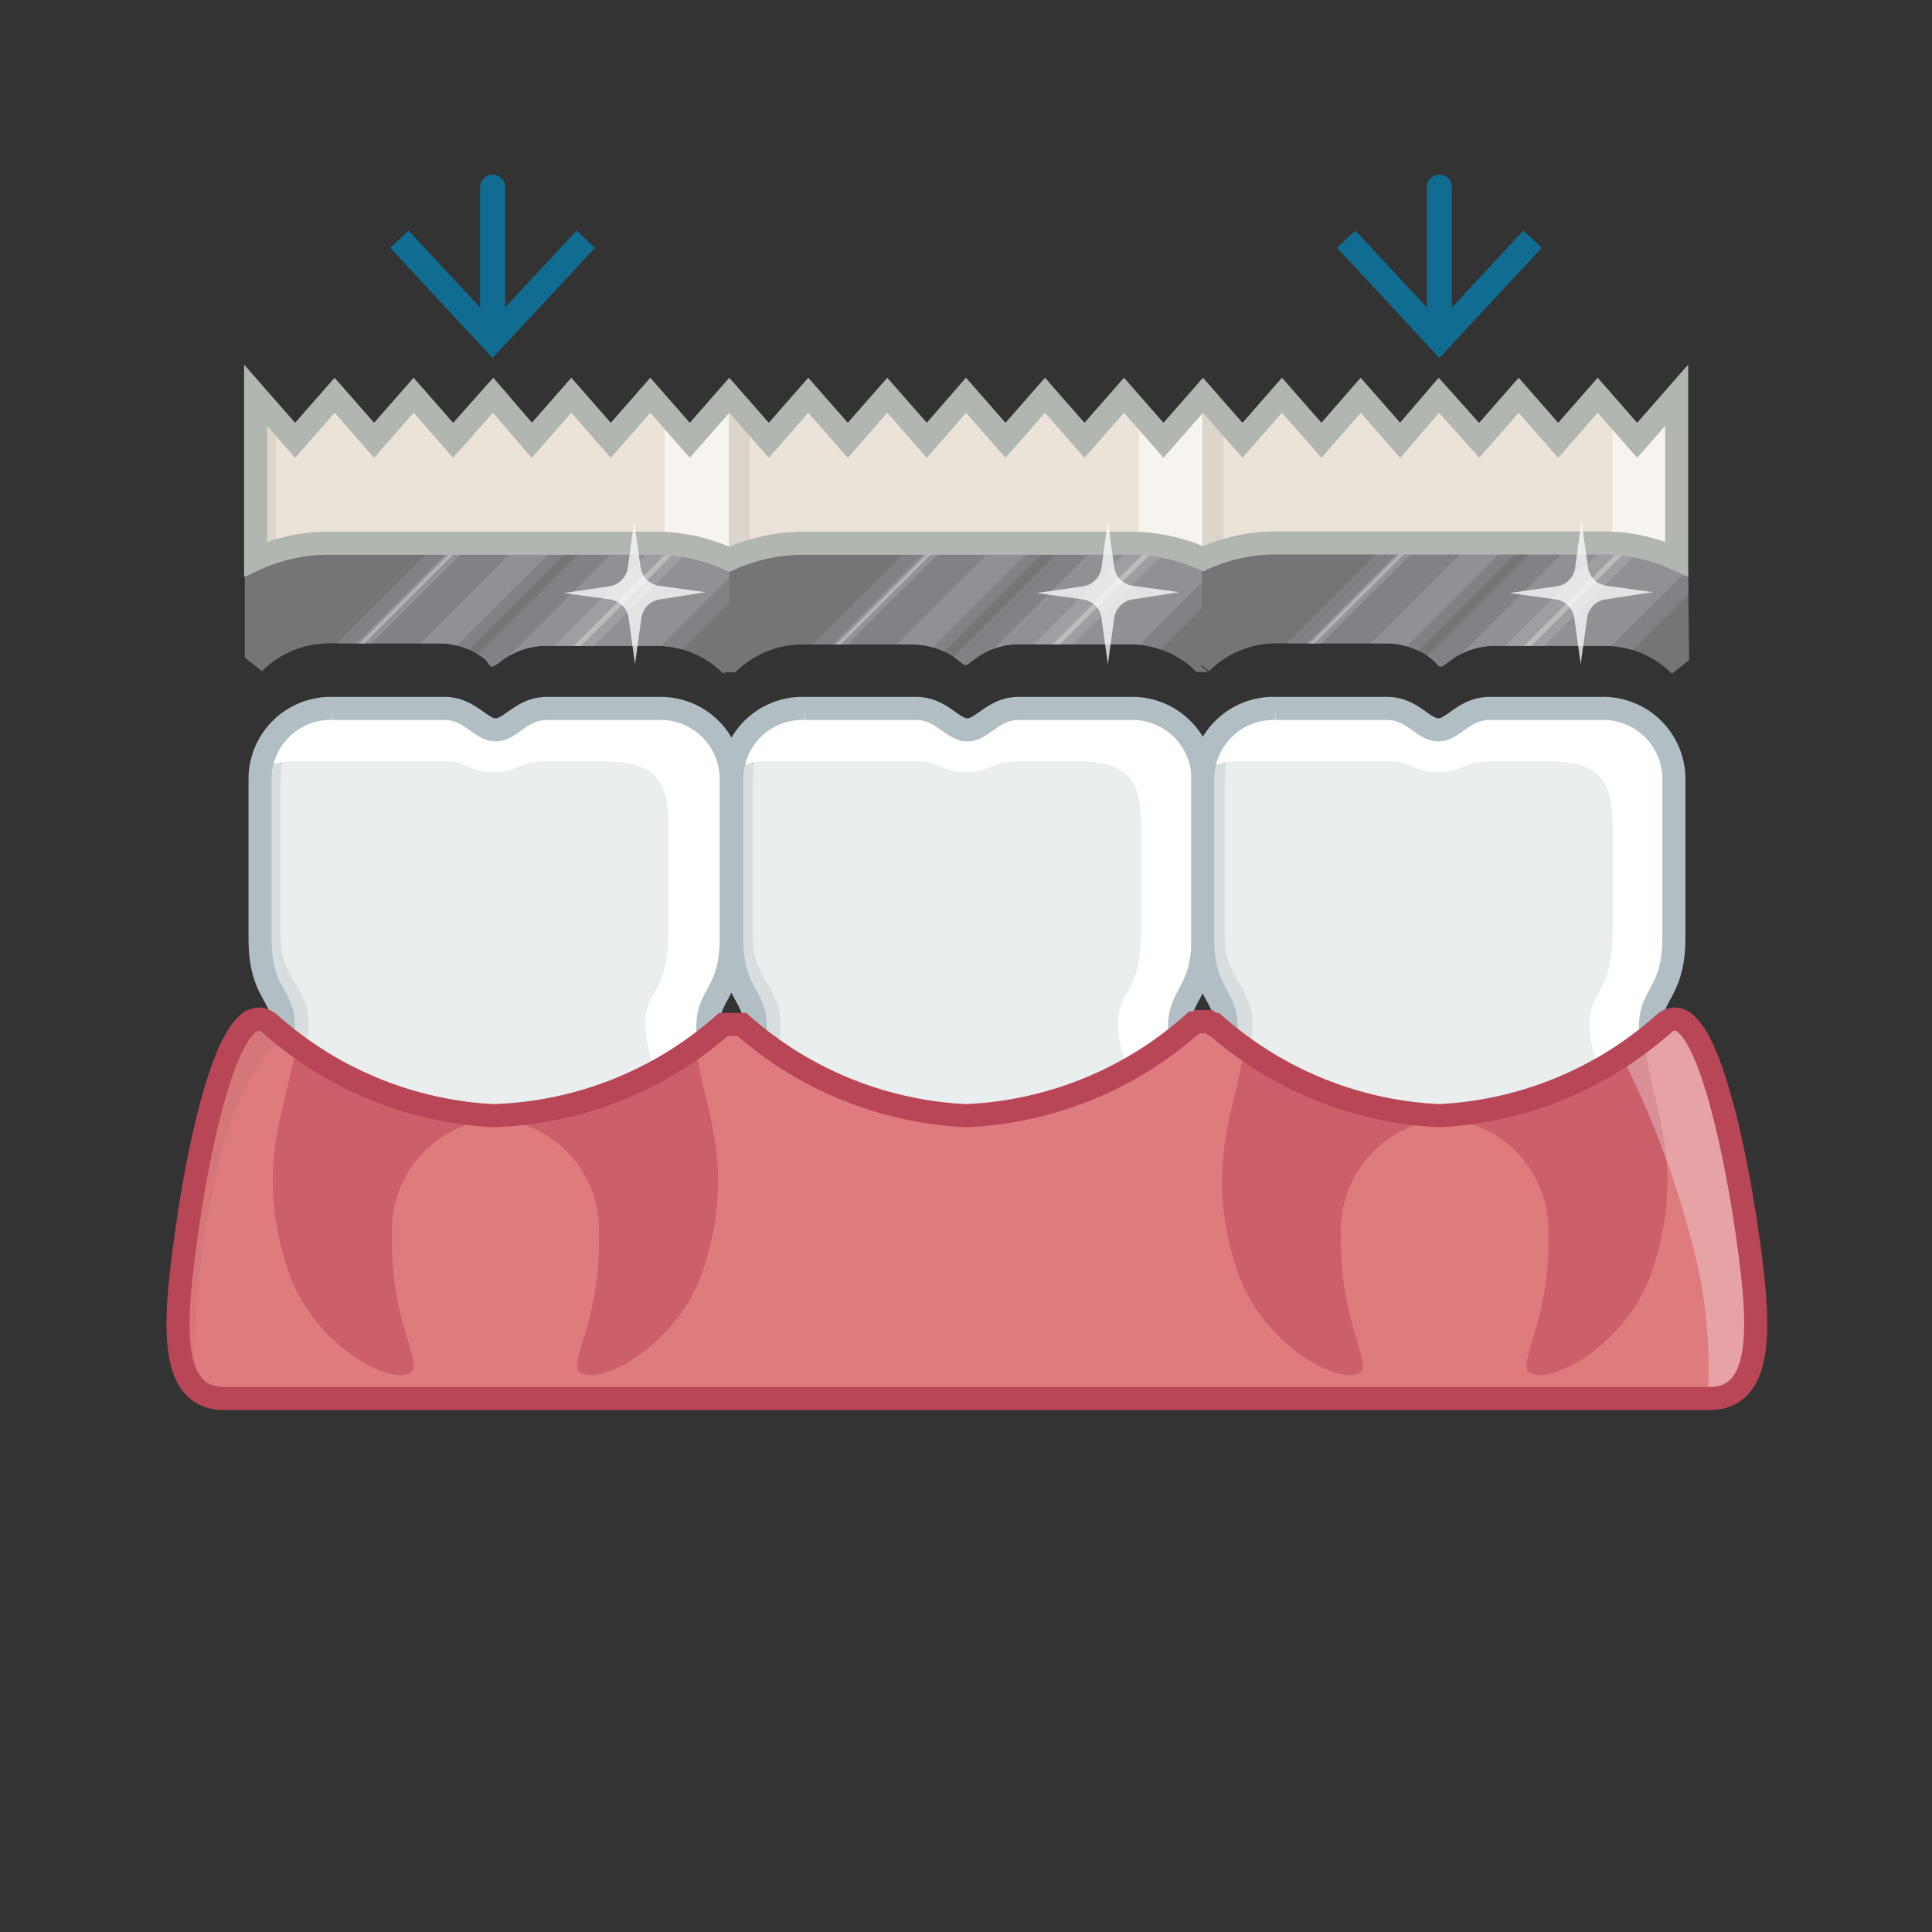﻿<svg xmlns="http://www.w3.org/2000/svg" xmlns:xlink="http://www.w3.org/1999/xlink" viewBox="0 0 69.46 69.46"><rect x="0" y="0" width="69.46" height="69.46" fill="#333333" stroke="none"/><defs><style>.cls-1,.cls-26,.cls-27,.cls-30,.cls-8{fill:none;}.cls-2{isolation:isolate;}.cls-3{stroke:#dcddde;stroke-width:1.06px;fill:url(#New_Gradient_Swatch_2);}.cls-26,.cls-3,.cls-30,.cls-8{stroke-miterlimit:10;}.cls-4{fill:url(#New_Gradient_Swatch_2-2);}.cls-5{fill:#eaeeef;}.cls-10,.cls-25,.cls-6{fill:#fff;}.cls-7{fill:#d8dee0;}.cls-8{stroke:#b1bfc4;}.cls-26,.cls-30,.cls-8{stroke-width:0.83px;}.cls-9{fill:#ebe3d7;}.cls-10{opacity:0.6;}.cls-11,.cls-24{fill:#181a1d;}.cls-11{opacity:0.07;}.cls-11,.cls-22,.cls-24{mix-blend-mode:multiply;}.cls-12{clip-path:url(#clip-path);}.cls-13{fill:#737577;}.cls-14{fill:#808285;}.cls-15{fill:#8f9194;}.cls-16{fill:#9d9fa2;}.cls-17{fill:#919396;}.cls-18{fill:#babcbe;}.cls-19{fill:#b1b3b6;}.cls-20{clip-path:url(#clip-path-2);}.cls-21{fill:#dd7b7f;}.cls-22{opacity:0.5;}.cls-23{fill:#b94656;}.cls-24{opacity:0.05;}.cls-25{opacity:0.3;}.cls-26{stroke:#b94656;}.cls-27{stroke:#116c91;stroke-linecap:round;stroke-linejoin:round;stroke-width:0.9px;}.cls-28{fill:#116c91;}.cls-29{clip-path:url(#clip-path-3);}.cls-30{stroke:#b2b6b0;}.cls-31{opacity:0.75;}</style><linearGradient id="New_Gradient_Swatch_2" x1="34.73" y1="45.42" x2="34.73" y2="62.25" gradientUnits="userSpaceOnUse"><stop offset="0" stop-color="#fff" /><stop offset="1" stop-color="#f2f2f2" /></linearGradient><linearGradient id="New_Gradient_Swatch_2-2" x1="36" y1="24.22" x2="36" y2="7.14" xlink:href="#New_Gradient_Swatch_2" /><clipPath id="clip-path" transform="translate(-1.27 -1.27)"><path class="cls-1" d="M62,25l-.62.49a3.4,3.4,0,0,0-2.45-1h-4a2.65,2.65,0,0,0-1.61.6l-.17.12a.14.14,0,0,1-.16,0L52.79,25a2.66,2.66,0,0,0-1.61-.6h-4a3.4,3.4,0,0,0-2.44,1l-.62-.49V21.81l.29-.13a6.62,6.62,0,0,1,2.77-.6H58.89a6.62,6.62,0,0,1,2.78.6l.29.13Z" /></clipPath><clipPath id="clip-path-2" transform="translate(-1.27 -1.27)"><path class="cls-1" d="M27.9,25l-.62.49a3.4,3.4,0,0,0-2.45-1h-4a2.65,2.65,0,0,0-1.61.6l-.17.12a.14.14,0,0,1-.16,0L18.74,25a2.66,2.66,0,0,0-1.61-.6h-4a3.4,3.4,0,0,0-2.44,1l-.62-.49V21.81l.29-.13a6.62,6.62,0,0,1,2.77-.6H24.83a6.62,6.62,0,0,1,2.78.6l.29.13Z" /></clipPath><clipPath id="clip-path-3" transform="translate(-1.27 -1.27)"><path class="cls-1" d="M44.48,21.63a6.61,6.61,0,0,0-2.62-.54H30.14a6.61,6.61,0,0,0-2.65.56v3.63l-.21.16h.43a3.4,3.4,0,0,1,2.44-1h4a2.66,2.66,0,0,1,1.61.6l.14.11a.14.14,0,0,0,.16,0l.17-.12a2.65,2.65,0,0,1,1.61-.6h4a3.4,3.4,0,0,1,2.45,1h.42l-.25-.21Z" /></clipPath></defs><title>D6751_crown_porcelain_fused_to_predominantly_base_metal</title><g class="cls-2"><g id="D6751_-_crown_porcelain_fused_to_predominantly_base_metal" data-name="D6751 - crown, porcelain fused to predominantly base metal"><path class="cls-5" d="M40,45.86c.09,3.16-1.24,4.91-.7,5.21.84.47,3.73-1.12,4.66-3.92,1.46-4.38-.28-6.71-.28-9,0-1.15.84-1.21.84-3.17V29.26a2.54,2.54,0,0,0-2.62-2.52h-4c-.93,0-1.3.77-1.85.77s-.92-.77-1.85-.77h-4a2.54,2.54,0,0,0-2.62,2.52V35c0,2,.84,2,.84,3.17,0,2.24-1.74,4.58-.28,9,.93,2.8,3.82,4.38,4.66,3.92.55-.3-.79-2.05-.7-5.21.08-2.74,1.93-4.47,4-4.47S39.88,43.12,40,45.86Z" transform="translate(-1.27 -1.27)" /><path class="cls-6" d="M36.71,41.47v-.34s-4.23-.82-5.73,2.77c-1.25,3,.47,6,1.66,7.22l.09,0c.55-.3-.79-2.05-.7-5.21.08-2.74,1.93-4.47,4-4.47A3.57,3.57,0,0,1,36.71,41.47Z" transform="translate(-1.27 -1.27)" /><path class="cls-7" d="M29.33,48.35a9.88,9.88,0,0,1-1-5c0-1.52.86-3.52,1-5s-1-1.86-1-3.38V29.4a5.74,5.74,0,0,1,.54-2.32,2.45,2.45,0,0,0-1.3,2.18V35c0,2,.84,2,.84,3.17,0,2.24-1.74,4.58-.28,9a6.32,6.32,0,0,0,3.83,3.92A6.53,6.53,0,0,1,29.33,48.35Z" transform="translate(-1.27 -1.27)" /><path class="cls-6" d="M43.93,47.16c1.46-4.38-.28-6.71-.28-9,0-1.15.84-1.21.84-3.17V29.26a2.54,2.54,0,0,0-2.62-2.52h-4c-.93,0-1.3.77-1.85.77s-.92-.77-1.85-.77h-4A2.55,2.55,0,0,0,27.53,29a2.33,2.33,0,0,1,1.33-.36h5.47c.67,0,.81.39,1.68.39s.89-.39,1.81-.39H40c1.93,0,2.3.8,2.3,2.36v3.68c0,2.39-.83,2.16-.83,3.4s.55,1.38.92,4.92c.24,2.35-1.1,6-3,7.44l-.18.16c0,.22,0,.37.12.43C40.1,51.55,43,50,43.93,47.16Z" transform="translate(-1.27 -1.27)" /><path class="cls-7" d="M39.29,50.61a16.27,16.27,0,0,0,1-2.41,6.58,6.58,0,0,0-.32-5,4.08,4.08,0,0,0-3.5-2.09l0,.32A4.3,4.3,0,0,1,40,45.86a13.67,13.67,0,0,1-.76,4.51Z" transform="translate(-1.27 -1.27)" /><path class="cls-8" d="M40,45.86c.09,3.16-1.24,4.91-.7,5.21.84.47,3.73-1.12,4.66-3.92,1.46-4.38-.28-6.71-.28-9,0-1.15.84-1.21.84-3.17V29.26a2.54,2.54,0,0,0-2.62-2.52h-4c-.93,0-1.3.77-1.85.77s-.92-.77-1.85-.77h-4a2.54,2.54,0,0,0-2.62,2.52V35c0,2,.84,2,.84,3.17,0,2.24-1.74,4.58-.28,9,.93,2.8,3.82,4.38,4.66,3.92.55-.3-.79-2.05-.7-5.21.08-2.74,1.93-4.47,4-4.47S39.88,43.12,40,45.86Z" transform="translate(-1.27 -1.27)" /><path class="cls-9" d="M34.15,20.79h7.71a6.34,6.34,0,0,1,2.66.58V15.48h0L43.1,17.1l-1.42-1.62h0L40.26,17.1l-1.42-1.62h0L37.42,17.1,36,15.48h0L34.59,17.1l-1.42-1.62h0L31.75,17.1l-1.42-1.62h0L28.91,17.1l-1.42-1.62h0v5.89a6.34,6.34,0,0,1,2.65-.57Z" transform="translate(-1.27 -1.27)" /><path class="cls-10" d="M44.52,21.36V15.48h0L43.1,17.1l-.89-1V20.8A6.31,6.31,0,0,1,44.52,21.36Z" transform="translate(-1.27 -1.27)" /><path class="cls-11" d="M28.22,16.31l-.73-.83h0v5.89a6.16,6.16,0,0,1,.73-.28Z" transform="translate(-1.27 -1.27)" /><path class="cls-9" d="M51.18,20.79h7.71a6.34,6.34,0,0,1,2.66.58V15.48h0L60.13,17.1l-1.42-1.62h0L57.29,17.1l-1.42-1.62h0L54.45,17.1,53,15.48h0L51.61,17.1l-1.42-1.62h0L48.78,17.1l-1.42-1.62h0L45.94,17.1l-1.42-1.62h0v5.89a6.34,6.34,0,0,1,2.65-.57Z" transform="translate(-1.27 -1.27)" /><path class="cls-10" d="M61.55,21.36V15.48h0L60.13,17.1l-.89-1V20.8A6.31,6.31,0,0,1,61.55,21.36Z" transform="translate(-1.27 -1.27)" /><path class="cls-11" d="M45.25,16.31l-.73-.83h0v5.89a6.16,6.16,0,0,1,.73-.28Z" transform="translate(-1.27 -1.27)" /><g class="cls-12"><polygon class="cls-13" points="39.4 22.23 51.34 34.15 63.28 22.23 51.34 10.31 39.4 22.23" /><polygon class="cls-14" points="46.03 28.85 49.62 32.44 61.56 20.52 57.97 16.93 46.03 28.85" /><polygon class="cls-15" points="46.61 29.43 49.16 31.98 61.1 20.06 58.55 17.51 46.61 29.43" /><polygon class="cls-14" points="43.28 26.11 45.78 28.6 57.72 16.68 55.22 14.19 43.28 26.11" /><polygon class="cls-16" points="47.25 30.07 47.95 30.77 59.89 18.85 59.19 18.15 47.25 30.07" /><polygon class="cls-15" points="44.79 27.61 45.49 28.31 57.43 16.39 56.73 15.69 44.79 27.61" /><polygon class="cls-17" points="43.64 26.46 43.91 26.73 55.85 14.81 55.58 14.54 43.64 26.46" /><polygon class="cls-18" points="47.59 30.41 47.73 30.54 59.66 18.62 59.53 18.49 47.59 30.41" /><polygon class="cls-19" points="43.7 26.52 43.78 26.61 55.72 14.69 55.64 14.6 43.7 26.52" /></g><path class="cls-9" d="M17.12,20.79h7.71a6.34,6.34,0,0,1,2.66.58V15.48h0L26.07,17.1l-1.42-1.62h0L23.23,17.1l-1.42-1.62h0L20.39,17.1,19,15.48h0L17.56,17.1l-1.42-1.62h0L14.72,17.1,13.3,15.48h0L11.88,17.1l-1.42-1.62h0v5.89a6.34,6.34,0,0,1,2.65-.57Z" transform="translate(-1.27 -1.27)" /><path class="cls-10" d="M27.49,21.36V15.48h0L26.07,17.1l-.89-1V20.8A6.31,6.31,0,0,1,27.49,21.36Z" transform="translate(-1.27 -1.27)" /><path class="cls-11" d="M11.19,16.31l-.73-.83h0v5.89a6.16,6.16,0,0,1,.73-.28Z" transform="translate(-1.27 -1.27)" /><g class="cls-20"><polygon class="cls-13" points="5.23 22.23 17.17 34.15 29.11 22.23 17.17 10.31 5.23 22.23" /><polygon class="cls-14" points="11.86 28.85 15.46 32.44 27.39 20.52 23.8 16.93 11.86 28.85" /><polygon class="cls-15" points="12.44 29.43 15 31.98 26.93 20.06 24.38 17.51 12.44 29.43" /><polygon class="cls-14" points="9.12 26.11 11.61 28.6 23.55 16.68 21.05 14.19 9.12 26.11" /><polygon class="cls-16" points="13.08 30.07 13.78 30.77 25.72 18.85 25.02 18.15 13.08 30.07" /><polygon class="cls-15" points="10.62 27.61 11.32 28.31 23.26 16.39 22.56 15.69 10.62 27.61" /><polygon class="cls-17" points="9.47 26.46 9.74 26.73 21.68 14.81 21.41 14.54 9.47 26.46" /><polygon class="cls-18" points="13.43 30.41 13.56 30.54 25.5 18.62 25.36 18.49 13.43 30.41" /><polygon class="cls-19" points="9.53 26.52 9.62 26.61 21.55 14.69 21.47 14.6 9.53 26.52" /></g><path class="cls-5" d="M23,45.86c.09,3.16-1.24,4.91-.7,5.21C23.13,51.55,26,50,27,47.16c1.46-4.38-.28-6.71-.28-9,0-1.15.84-1.21.84-3.17V29.26a2.54,2.54,0,0,0-2.62-2.52h-4c-.93,0-1.3.77-1.85.77s-.92-.77-1.85-.77h-4a2.54,2.54,0,0,0-2.62,2.52V35c0,2,.84,2,.84,3.17,0,2.24-1.74,4.58-.28,9,.93,2.8,3.82,4.38,4.66,3.92.55-.3-.79-2.05-.7-5.21.08-2.74,1.93-4.47,4-4.47S22.91,43.12,23,45.86Z" transform="translate(-1.27 -1.27)" /><path class="cls-6" d="M19.74,41.47v-.34s-4.23-.82-5.73,2.77c-1.25,3,.47,6,1.66,7.22l.09,0c.55-.3-.79-2.05-.7-5.21.08-2.74,1.93-4.47,4-4.47A3.57,3.57,0,0,1,19.74,41.47Z" transform="translate(-1.27 -1.27)" /><path class="cls-7" d="M12.36,48.35a9.88,9.88,0,0,1-1-5c0-1.52.86-3.52,1-5s-1-1.86-1-3.38V29.4a5.74,5.74,0,0,1,.54-2.32,2.45,2.45,0,0,0-1.3,2.18V35c0,2,.84,2,.84,3.17,0,2.24-1.74,4.58-.28,9a6.32,6.32,0,0,0,3.83,3.92A6.53,6.53,0,0,1,12.36,48.35Z" transform="translate(-1.27 -1.27)" /><path class="cls-6" d="M27,47.16c1.46-4.38-.28-6.71-.28-9,0-1.15.84-1.21.84-3.17V29.26a2.54,2.54,0,0,0-2.62-2.52h-4c-.93,0-1.3.77-1.85.77s-.92-.77-1.85-.77h-4A2.55,2.55,0,0,0,10.55,29a2.33,2.33,0,0,1,1.33-.36h5.47c.67,0,.81.39,1.68.39s.89-.39,1.81-.39H23c1.93,0,2.3.8,2.3,2.36v3.68c0,2.39-.83,2.16-.83,3.4s.55,1.38.92,4.92c.24,2.35-1.1,6-3,7.44l-.18.16c0,.22,0,.37.12.43C23.13,51.55,26,50,27,47.16Z" transform="translate(-1.27 -1.27)" /><path class="cls-7" d="M22.32,50.61a16.27,16.27,0,0,0,1-2.41,6.58,6.58,0,0,0-.32-5,4.08,4.08,0,0,0-3.5-2.09l0,.32A4.3,4.3,0,0,1,23,45.86a13.67,13.67,0,0,1-.76,4.51Z" transform="translate(-1.27 -1.27)" /><path class="cls-8" d="M23,45.86c.09,3.16-1.24,4.91-.7,5.21C23.13,51.55,26,50,27,47.16c1.46-4.38-.28-6.71-.28-9,0-1.15.84-1.21.84-3.17V29.26a2.54,2.54,0,0,0-2.62-2.52h-4c-.93,0-1.3.77-1.85.77s-.92-.77-1.85-.77h-4a2.54,2.54,0,0,0-2.62,2.52V35c0,2,.84,2,.84,3.17,0,2.24-1.74,4.58-.28,9,.93,2.8,3.82,4.38,4.66,3.92.55-.3-.79-2.05-.7-5.21.08-2.74,1.93-4.47,4-4.47S22.91,43.12,23,45.86Z" transform="translate(-1.27 -1.27)" /><path class="cls-5" d="M56.93,45.86c.09,3.16-1.24,4.91-.7,5.21.84.47,3.73-1.12,4.66-3.92,1.46-4.38-.28-6.71-.28-9,0-1.15.84-1.21.84-3.17V29.26a2.54,2.54,0,0,0-2.62-2.52h-4c-.93,0-1.3.77-1.85.77s-.92-.77-1.85-.77h-4a2.54,2.54,0,0,0-2.62,2.52V35c0,2,.84,2,.84,3.17,0,2.24-1.74,4.58-.28,9,.93,2.8,3.82,4.38,4.66,3.92.55-.3-.79-2.05-.7-5.21.08-2.74,1.93-4.47,4-4.47S56.85,43.12,56.93,45.86Z" transform="translate(-1.27 -1.27)" /><path class="cls-6" d="M53.69,41.47v-.34s-4.23-.82-5.73,2.77c-1.25,3,.47,6,1.66,7.22l.09,0c.55-.3-.79-2.05-.7-5.21.08-2.74,1.93-4.47,4-4.47A3.57,3.57,0,0,1,53.69,41.47Z" transform="translate(-1.27 -1.27)" /><path class="cls-7" d="M46.3,48.35a9.88,9.88,0,0,1-1-5c0-1.52.86-3.52,1-5s-1-1.86-1-3.38V29.4a5.74,5.74,0,0,1,.54-2.32,2.45,2.45,0,0,0-1.3,2.18V35c0,2,.84,2,.84,3.17,0,2.24-1.74,4.58-.28,9a6.32,6.32,0,0,0,3.83,3.92A6.53,6.53,0,0,1,46.3,48.35Z" transform="translate(-1.27 -1.27)" /><path class="cls-6" d="M60.9,47.16c1.46-4.38-.28-6.71-.28-9,0-1.15.84-1.21.84-3.17V29.26a2.54,2.54,0,0,0-2.62-2.52h-4c-.93,0-1.3.77-1.85.77s-.92-.77-1.85-.77h-4A2.55,2.55,0,0,0,44.5,29a2.33,2.33,0,0,1,1.33-.36h5.47c.67,0,.81.39,1.68.39s.89-.39,1.81-.39h2.16c1.93,0,2.3.8,2.3,2.36v3.68c0,2.39-.83,2.16-.83,3.4s.55,1.38.92,4.92c.24,2.35-1.1,6-3,7.44l-.18.16c0,.22,0,.37.12.43C57.07,51.55,60,50,60.9,47.16Z" transform="translate(-1.27 -1.27)" /><path class="cls-7" d="M56.27,50.61a16.27,16.27,0,0,0,1-2.41,6.58,6.58,0,0,0-.32-5,4.08,4.08,0,0,0-3.5-2.09l0,.32a4.3,4.3,0,0,1,3.39,4.42,13.67,13.67,0,0,1-.76,4.51Z" transform="translate(-1.27 -1.27)" /><path class="cls-8" d="M56.93,45.86c.09,3.16-1.24,4.91-.7,5.21.84.47,3.73-1.12,4.66-3.92,1.46-4.38-.28-6.71-.28-9,0-1.15.84-1.21.84-3.17V29.26a2.54,2.54,0,0,0-2.62-2.52h-4c-.93,0-1.3.77-1.85.77s-.92-.77-1.85-.77h-4a2.54,2.54,0,0,0-2.62,2.52V35c0,2,.84,2,.84,3.17,0,2.24-1.74,4.58-.28,9,.93,2.8,3.82,4.38,4.66,3.92.55-.3-.79-2.05-.7-5.21.08-2.74,1.93-4.47,4-4.47S56.85,43.12,56.93,45.86Z" transform="translate(-1.27 -1.27)" /><path class="cls-21" d="M64.06,45.43c-.46-3.11-1.6-8.62-3-7.33A13.08,13.08,0,0,1,53,41.38a13.08,13.08,0,0,1-8.06-3.28l-.06,0,0,0L44.73,38l0,0-.08,0h-.24l-.08,0,0,0-.09.05,0,0-.06,0A13.08,13.08,0,0,1,36,41.38a13.08,13.08,0,0,1-8.06-3.28l-.05,0,0,0-.08,0,0,0-.08,0h-.24l-.08,0,0,0-.08,0,0,0-.05,0A13.08,13.08,0,0,1,19,41.38,13.08,13.08,0,0,1,11,38.1c-1.42-1.28-2.56,4.22-3,7.33s-.78,6.12,1.33,6.12H62.73C64.83,51.55,64.51,48.54,64.06,45.43Z" transform="translate(-1.27 -1.27)" /><g class="cls-22"><path class="cls-23" d="M11.63,46.95c.88,2.63,3.6,4.12,4.39,3.68.51-.29-.74-1.93-.65-4.9a4,4,0,0,1,3.2-4.16,12.21,12.21,0,0,1-6.68-2.86C11.79,40.76,10.29,42.95,11.63,46.95Z" transform="translate(-1.27 -1.27)" /><path class="cls-23" d="M22.8,45.73c.08,3-1.17,4.62-.65,4.9.79.44,3.51-1.05,4.39-3.68,1.33-4-.17-6.19-.25-8.24a12.2,12.2,0,0,1-6.68,2.86A4,4,0,0,1,22.8,45.73Z" transform="translate(-1.27 -1.27)" /></g><g class="cls-22"><path class="cls-23" d="M45.75,46.95c.88,2.63,3.6,4.12,4.39,3.68.51-.29-.74-1.93-.65-4.9a4,4,0,0,1,3.2-4.16A12.21,12.21,0,0,1,46,38.71C45.92,40.76,44.42,42.95,45.75,46.95Z" transform="translate(-1.27 -1.27)" /><path class="cls-23" d="M56.93,45.73c.08,3-1.17,4.62-.65,4.9.79.44,3.51-1.05,4.39-3.68,1.33-4-.17-6.19-.25-8.24a12.2,12.2,0,0,1-6.68,2.86A4,4,0,0,1,56.93,45.73Z" transform="translate(-1.27 -1.27)" /></g><path class="cls-24" d="M9,43.71c.36-1.89,1.3-4.51,2.62-5.08-.24-.19-.46-.37-.65-.54-1.42-1.28-2.56,4.22-3,7.33-.36,2.46-.63,4.86.31,5.75A29.72,29.72,0,0,1,9,43.71Z" transform="translate(-1.27 -1.27)" /><path class="cls-25" d="M62.73,51.55c2.11,0,1.79-3,1.33-6.12s-1.6-8.62-3-7.33a12.27,12.27,0,0,1-1.49,1.13A33,33,0,0,1,62,45.58a17.35,17.35,0,0,1,.66,6Z" transform="translate(-1.27 -1.27)" /><path class="cls-26" d="M64.06,45.43c-.46-3.11-1.6-8.62-3-7.33A13.08,13.08,0,0,1,53,41.38a13.08,13.08,0,0,1-8.06-3.28l-.06,0,0,0L44.73,38l0,0-.08,0h-.24l-.08,0,0,0-.09.05,0,0-.06,0A13.08,13.08,0,0,1,36,41.38a13.08,13.08,0,0,1-8.06-3.28l-.05,0,0,0-.08,0,0,0-.08,0h-.24l-.08,0,0,0-.08,0,0,0-.05,0A13.08,13.08,0,0,1,19,41.38,13.08,13.08,0,0,1,11,38.1c-1.42-1.28-2.56,4.22-3,7.33s-.78,6.12,1.33,6.12H62.73C64.83,51.55,64.51,48.54,64.06,45.43Z" transform="translate(-1.27 -1.27)" /><line class="cls-27" x1="17.71" y1="6.73" x2="17.71" y2="11.89" /><polygon class="cls-28" points="14.03 8.91 14.69 8.29 17.71 11.54 20.73 8.29 21.39 8.91 17.71 12.87 14.03 8.91" /><line class="cls-27" x1="51.75" y1="6.73" x2="51.75" y2="11.89" /><polygon class="cls-28" points="48.07 8.91 48.73 8.29 51.75 11.54 54.77 8.29 55.43 8.91 51.75 12.87 48.07 8.91" /><g class="cls-29"><polygon class="cls-13" points="22.4 22.23 34.34 34.15 46.28 22.23 34.34 10.31 22.4 22.23" /><polygon class="cls-14" points="29.03 28.85 32.62 32.44 44.56 20.52 40.97 16.93 29.03 28.85" /><polygon class="cls-15" points="29.61 29.43 32.16 31.98 44.1 20.06 41.55 17.51 29.61 29.43" /><polygon class="cls-14" points="26.28 26.11 28.78 28.6 40.72 16.68 38.22 14.19 26.28 26.11" /><polygon class="cls-16" points="30.25 30.07 30.95 30.77 42.89 18.85 42.19 18.15 30.25 30.07" /><polygon class="cls-15" points="27.79 27.61 28.49 28.31 40.43 16.39 39.73 15.69 27.79 27.61" /><polygon class="cls-17" points="26.64 26.46 26.91 26.73 38.85 14.81 38.58 14.54 26.64 26.46" /><polygon class="cls-18" points="30.59 30.41 30.73 30.54 42.66 18.62 42.53 18.49 30.59 30.41" /><polygon class="cls-19" points="26.7 26.52 26.78 26.61 38.72 14.69 38.64 14.6 26.7 26.52" /></g><path class="cls-30" d="M44.52,21.36a6.34,6.34,0,0,1,2.65-.57H58.89a6.34,6.34,0,0,1,2.66.58V15.48h0L60.13,17.1l-1.42-1.62L57.29,17.1l-1.42-1.62L54.45,17.1,53,15.48,51.61,17.1l-1.42-1.62L48.78,17.1l-1.42-1.62L45.94,17.1l-1.42-1.62L43.1,17.1l-1.42-1.62L40.26,17.1l-1.42-1.62L37.42,17.1,36,15.48,34.59,17.1l-1.42-1.62L31.75,17.1l-1.42-1.62L28.91,17.1l-1.42-1.62L26.07,17.1l-1.42-1.62L23.23,17.1l-1.42-1.62L20.39,17.1,19,15.48,17.56,17.1l-1.42-1.62L14.72,17.1,13.3,15.48,11.88,17.1l-1.42-1.62h0v5.89a6.34,6.34,0,0,1,2.65-.57H24.83a6.34,6.34,0,0,1,2.66.58,6.49,6.49,0,0,1,2.65-.58H41.86A6.36,6.36,0,0,1,44.52,21.36Z" transform="translate(-1.27 -1.27)" /><g class="cls-31"><path class="cls-6" d="M40.2,22.35a.78.78,0,0,0,.67-.67L41.1,20l.23,1.66a.78.78,0,0,0,.67.67l1.66.23L42,22.82a.78.78,0,0,0-.67.67l-.23,1.66-.23-1.66a.78.78,0,0,0-.67-.67l-1.66-.23Z" transform="translate(-1.27 -1.27)" /></g><g class="cls-31"><path class="cls-6" d="M57.23,22.35a.78.78,0,0,0,.67-.67L58.13,20l.23,1.66a.78.78,0,0,0,.67.67l1.66.23L59,22.82a.78.78,0,0,0-.67.67l-.23,1.66-.23-1.66a.78.78,0,0,0-.67-.67l-1.66-.23Z" transform="translate(-1.27 -1.27)" /></g><g class="cls-31"><path class="cls-6" d="M23.17,22.35a.78.78,0,0,0,.67-.67L24.07,20l.23,1.66a.78.78,0,0,0,.67.67l1.66.23L25,22.82a.78.78,0,0,0-.67.67l-.23,1.66-.23-1.66a.78.78,0,0,0-.67-.67l-1.66-.23Z" transform="translate(-1.27 -1.27)" /></g></g></g></svg>